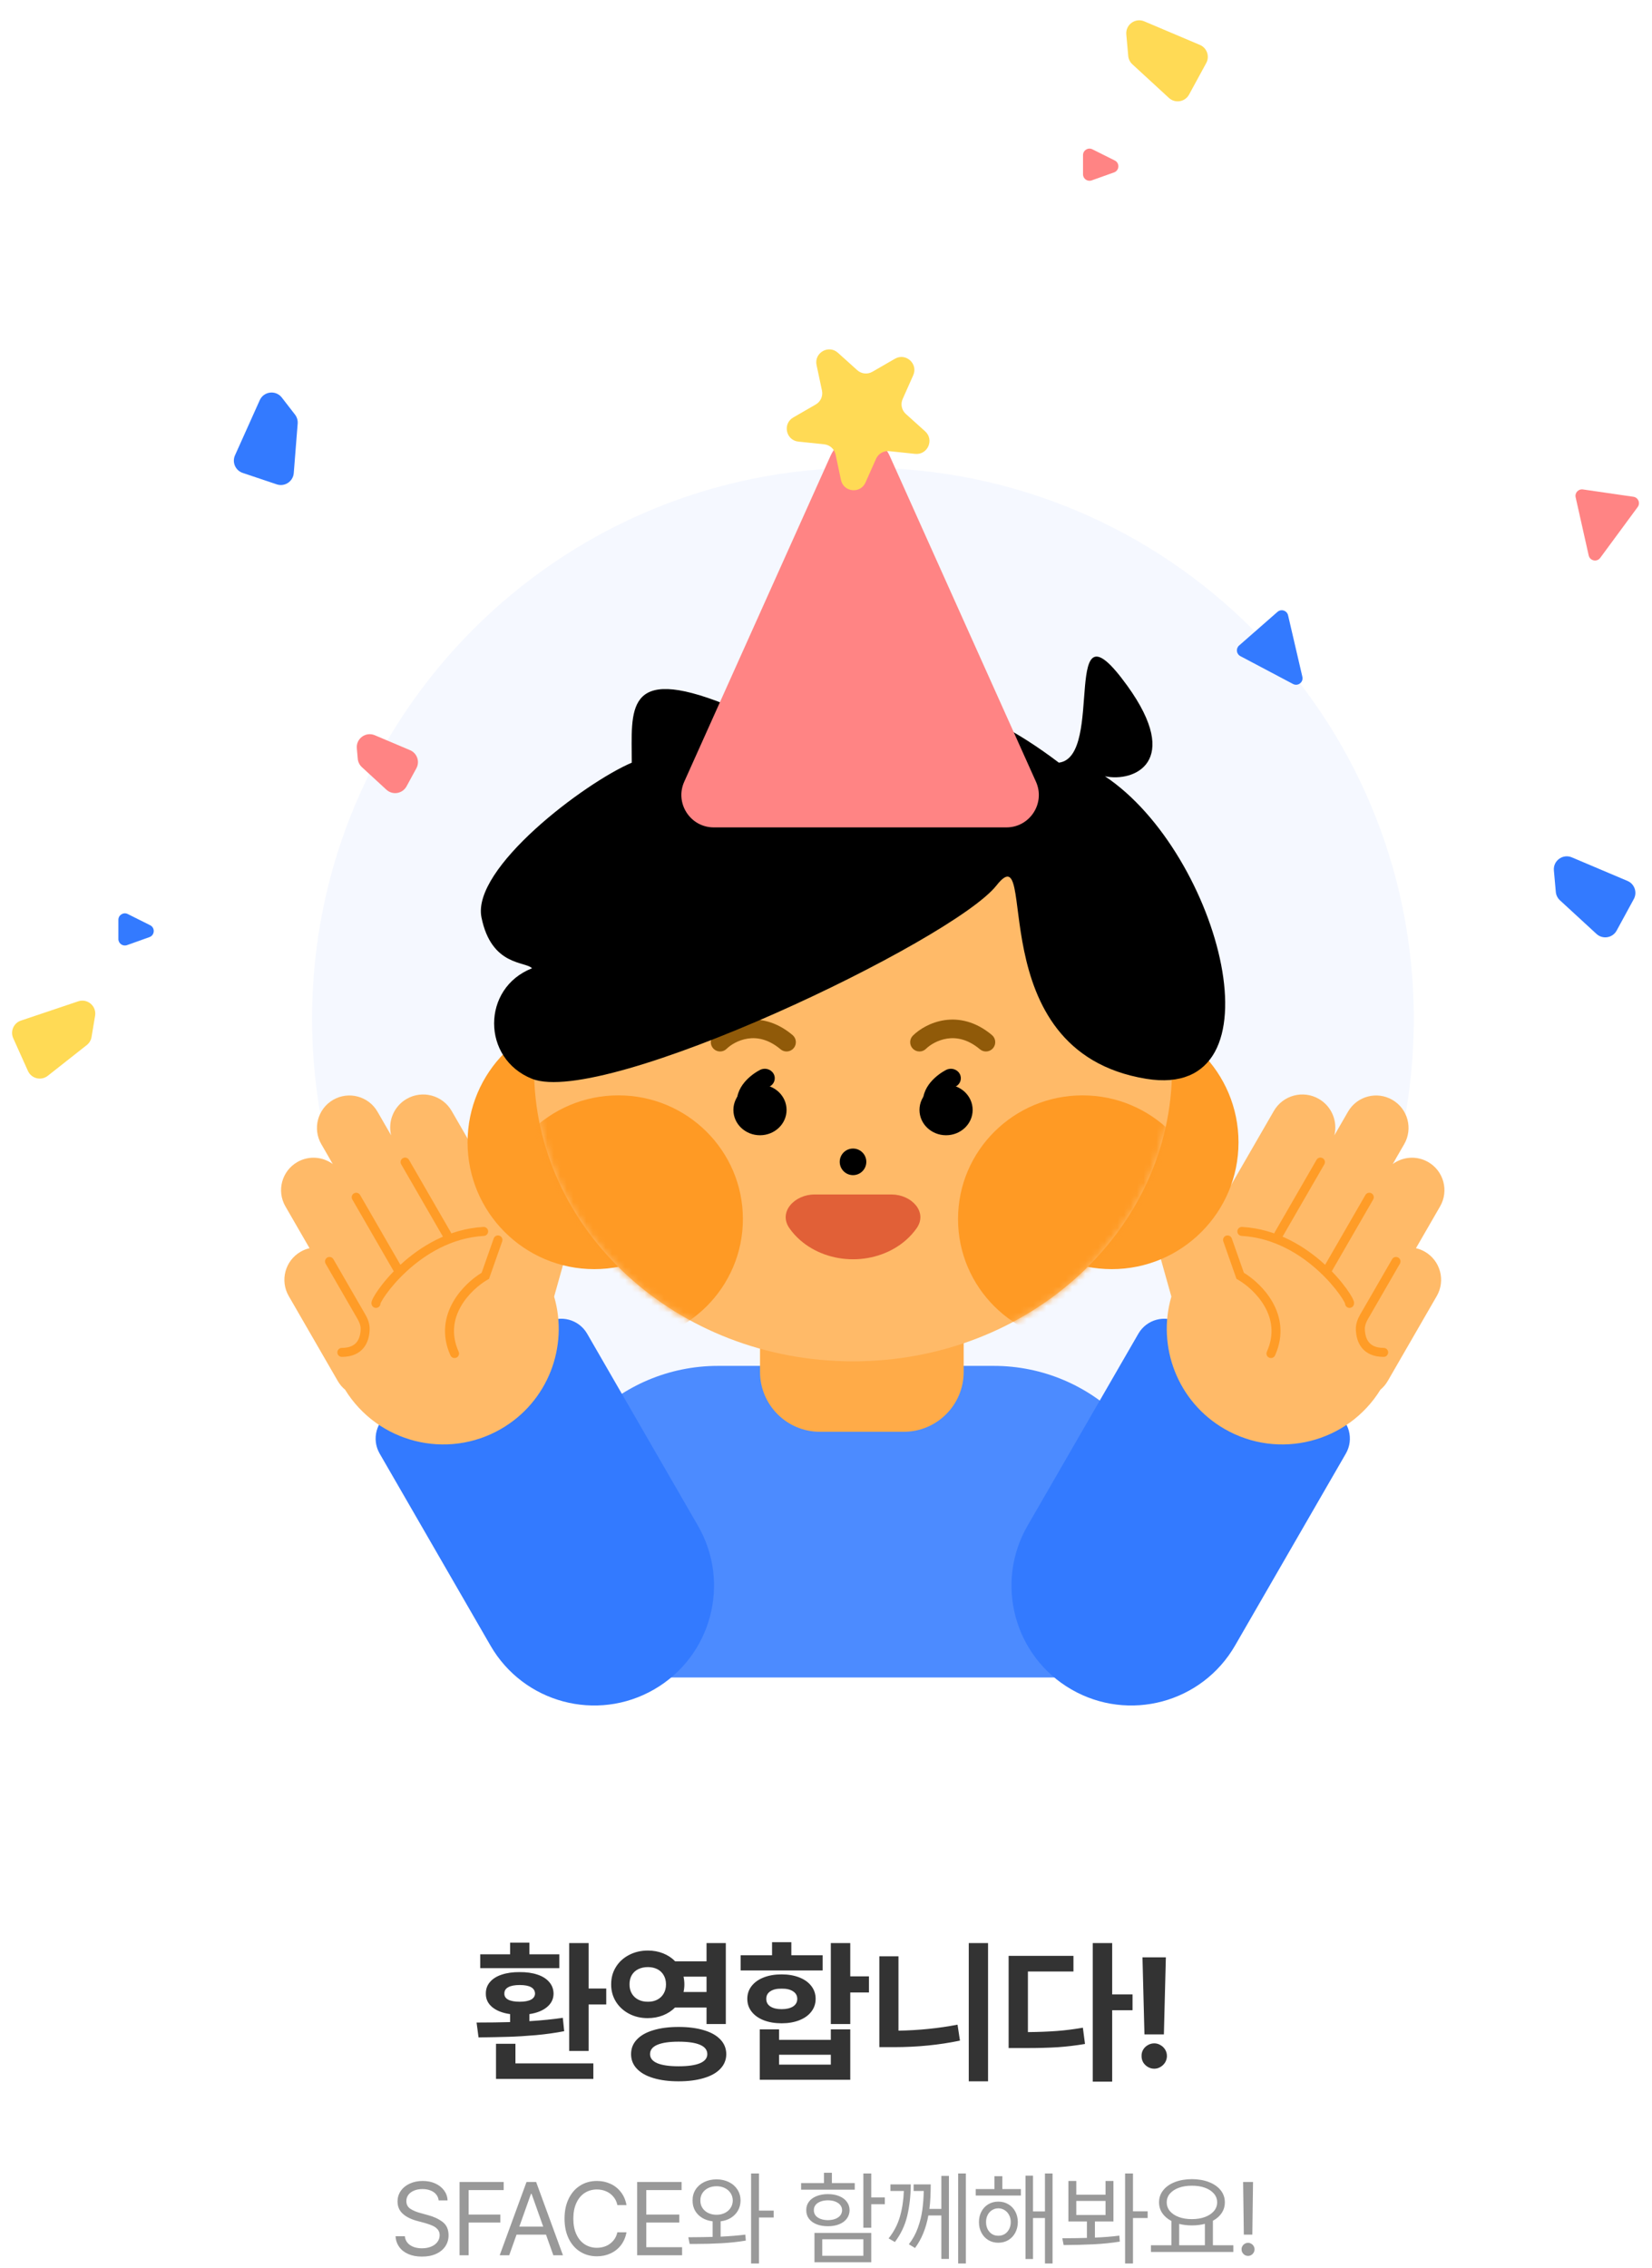 <svg width="255" height="350" viewBox="0 0 255 350" fill="none" xmlns="http://www.w3.org/2000/svg">
<path d="M90.86 306.836H93.579V309.297H90.86V316.469H87.86V299.828H90.86V306.836ZM91.587 320.781H76.563V315.367H79.563V318.391H91.587V320.781ZM73.563 312.086C75.524 312.086 77.251 312.062 78.743 312.016V310.785C77.571 310.621 76.649 310.262 75.977 309.707C75.313 309.152 74.985 308.461 74.993 307.633C74.985 306.938 75.196 306.34 75.626 305.84C76.055 305.332 76.665 304.949 77.454 304.691C78.243 304.426 79.165 304.297 80.219 304.305C81.266 304.297 82.18 304.426 82.962 304.691C83.743 304.949 84.348 305.332 84.778 305.84C85.216 306.34 85.438 306.938 85.446 307.633C85.438 308.453 85.102 309.141 84.438 309.695C83.774 310.25 82.868 310.613 81.719 310.785V311.875C83.626 311.758 85.344 311.586 86.876 311.359L87.087 313.422C85.704 313.688 84.251 313.891 82.727 314.031C81.204 314.164 79.798 314.25 78.509 314.289C77.219 314.328 75.673 314.359 73.868 314.383L73.563 312.086ZM86.337 303.695H74.126V301.562H78.743V299.758H81.719V301.562H86.337V303.695ZM80.219 306.297C79.446 306.297 78.856 306.41 78.45 306.637C78.044 306.855 77.844 307.188 77.852 307.633C77.844 308.031 78.044 308.34 78.45 308.559C78.864 308.77 79.454 308.875 80.219 308.875C80.969 308.875 81.548 308.77 81.954 308.559C82.36 308.34 82.571 308.031 82.587 307.633C82.563 306.742 81.774 306.297 80.219 306.297ZM100.013 300.977C100.849 300.977 101.63 301.121 102.357 301.41C103.083 301.699 103.704 302.109 104.22 302.641H109.06V299.828H112.036V312.32H109.06V309.766H104.197C103.681 310.289 103.056 310.695 102.322 310.984C101.595 311.266 100.81 311.406 99.966 311.406C98.911 311.406 97.954 311.18 97.095 310.727C96.236 310.273 95.56 309.652 95.068 308.863C94.576 308.066 94.333 307.18 94.341 306.203C94.333 305.203 94.576 304.309 95.068 303.52C95.56 302.723 96.24 302.102 97.107 301.656C97.974 301.203 98.943 300.977 100.013 300.977ZM100.013 303.531C99.458 303.531 98.962 303.637 98.525 303.848C98.095 304.059 97.759 304.367 97.517 304.773C97.282 305.18 97.169 305.656 97.177 306.203C97.169 306.742 97.286 307.215 97.529 307.621C97.771 308.027 98.107 308.34 98.536 308.559C98.966 308.777 99.458 308.883 100.013 308.875C100.552 308.883 101.033 308.777 101.454 308.559C101.876 308.34 102.204 308.027 102.439 307.621C102.681 307.215 102.802 306.742 102.802 306.203C102.802 305.656 102.681 305.18 102.439 304.773C102.204 304.367 101.876 304.059 101.454 303.848C101.033 303.637 100.552 303.531 100.013 303.531ZM104.747 312.766C106.247 312.766 107.548 312.934 108.65 313.27C109.759 313.598 110.611 314.078 111.204 314.711C111.798 315.336 112.099 316.086 112.107 316.961C112.099 317.836 111.798 318.586 111.204 319.211C110.611 319.844 109.759 320.324 108.65 320.652C107.548 320.988 106.247 321.156 104.747 321.156C103.247 321.156 101.947 320.988 100.845 320.652C99.743 320.324 98.896 319.844 98.302 319.211C97.708 318.586 97.411 317.836 97.411 316.961C97.411 316.086 97.708 315.336 98.302 314.711C98.896 314.078 99.743 313.598 100.845 313.27C101.947 312.934 103.247 312.766 104.747 312.766ZM104.747 315.039C103.318 315.039 102.224 315.199 101.466 315.52C100.716 315.84 100.341 316.32 100.341 316.961C100.341 317.578 100.716 318.047 101.466 318.367C102.224 318.68 103.318 318.836 104.747 318.836C106.193 318.836 107.29 318.68 108.04 318.367C108.798 318.047 109.177 317.578 109.177 316.961C109.177 316.32 108.802 315.84 108.052 315.52C107.302 315.199 106.2 315.039 104.747 315.039ZM105.509 305.008C105.595 305.398 105.638 305.797 105.638 306.203C105.638 306.594 105.595 306.984 105.509 307.375H109.06V305.008H105.509ZM131.244 304.961H134.127V307.445H131.244V312.32H128.244V299.828H131.244V304.961ZM120.252 314.758H128.244V313.141H131.244V320.922H117.275V313.141H120.252V314.758ZM128.244 318.578V317.055H120.252V318.578H128.244ZM126.978 304.047H114.322V301.703H119.174V299.688H122.15V301.703H126.978V304.047ZM120.65 304.656C121.674 304.656 122.584 304.812 123.381 305.125C124.178 305.438 124.795 305.879 125.232 306.449C125.678 307.02 125.9 307.68 125.9 308.43C125.9 309.18 125.678 309.84 125.232 310.41C124.795 310.98 124.178 311.422 123.381 311.734C122.584 312.047 121.674 312.203 120.65 312.203C119.611 312.203 118.689 312.047 117.885 311.734C117.088 311.422 116.467 310.98 116.021 310.41C115.576 309.84 115.353 309.18 115.353 308.43C115.353 307.68 115.576 307.02 116.021 306.449C116.467 305.879 117.088 305.438 117.885 305.125C118.689 304.812 119.611 304.656 120.65 304.656ZM120.65 306.859C119.924 306.844 119.345 306.977 118.916 307.258C118.486 307.539 118.275 307.93 118.283 308.43C118.275 308.938 118.486 309.332 118.916 309.613C119.345 309.887 119.924 310.023 120.65 310.023C121.385 310.023 121.97 309.887 122.408 309.613C122.845 309.332 123.064 308.938 123.064 308.43C123.064 307.93 122.842 307.539 122.396 307.258C121.959 306.977 121.377 306.844 120.65 306.859ZM152.514 321.156H149.537V299.828H152.514V321.156ZM138.686 313.34C141.85 313.285 144.889 312.977 147.803 312.414L148.178 314.875C144.967 315.547 141.576 315.883 138.006 315.883H137.608H135.733V301.867H138.686V313.34ZM171.675 307.75H174.815V310.188H171.675V321.203H168.675V299.828H171.675V307.75ZM165.698 304.211H158.667V313.562C160.346 313.547 161.846 313.488 163.167 313.387C164.487 313.285 165.815 313.117 167.151 312.883L167.479 315.391C166.05 315.633 164.639 315.801 163.249 315.895C161.866 315.98 160.276 316.023 158.479 316.023H157.495H155.69V301.797H165.698V304.211ZM179.655 313.914H176.655L176.351 302.031H179.96L179.655 313.914ZM178.179 319.211C177.82 319.211 177.488 319.121 177.183 318.941C176.878 318.762 176.636 318.523 176.456 318.227C176.284 317.922 176.202 317.594 176.21 317.242C176.202 316.891 176.284 316.566 176.456 316.27C176.636 315.973 176.878 315.738 177.183 315.566C177.488 315.387 177.82 315.297 178.179 315.297C178.515 315.297 178.831 315.387 179.128 315.566C179.433 315.738 179.675 315.973 179.855 316.27C180.034 316.566 180.124 316.891 180.124 317.242C180.124 317.594 180.034 317.922 179.855 318.227C179.675 318.523 179.433 318.762 179.128 318.941C178.831 319.121 178.515 319.211 178.179 319.211Z" fill="#333333"/>
<path d="M67.709 339.531C67.667 339.167 67.535 338.854 67.311 338.594C67.092 338.328 66.8 338.128 66.436 337.992C66.071 337.852 65.662 337.781 65.209 337.781C64.719 337.781 64.285 337.862 63.904 338.023C63.529 338.18 63.238 338.398 63.029 338.68C62.826 338.961 62.725 339.281 62.725 339.641C62.725 340.161 62.936 340.56 63.358 340.836C63.785 341.112 64.303 341.328 64.912 341.484L66.037 341.797C66.912 342.021 67.665 342.367 68.295 342.836C68.925 343.299 69.24 343.995 69.24 344.922C69.24 345.542 69.076 346.102 68.748 346.602C68.425 347.096 67.954 347.487 67.334 347.773C66.719 348.06 65.985 348.203 65.131 348.203C64.329 348.203 63.628 348.073 63.029 347.812C62.43 347.552 61.962 347.185 61.623 346.711C61.285 346.237 61.094 345.688 61.053 345.062H62.49C62.532 345.469 62.675 345.812 62.92 346.094C63.165 346.37 63.477 346.578 63.858 346.719C64.243 346.854 64.667 346.922 65.131 346.922C65.652 346.922 66.118 346.839 66.529 346.672C66.946 346.505 67.272 346.268 67.506 345.961C67.746 345.648 67.865 345.292 67.865 344.891C67.865 344.547 67.766 344.258 67.568 344.023C67.376 343.789 67.121 343.599 66.803 343.453C66.49 343.307 66.1 343.167 65.631 343.031L64.24 342.656C63.313 342.385 62.602 342.01 62.108 341.531C61.613 341.052 61.365 340.443 61.365 339.703C61.365 339.083 61.535 338.534 61.873 338.055C62.217 337.57 62.683 337.195 63.272 336.93C63.865 336.664 64.527 336.531 65.256 336.531C65.975 336.531 66.621 336.661 67.193 336.922C67.766 337.182 68.219 337.542 68.553 338C68.886 338.453 69.063 338.964 69.084 339.531H67.709ZM70.936 336.688H77.748V337.938H72.342V341.719H77.233V342.953H72.342V348H70.936V336.688ZM77.132 348L81.272 336.688H82.757L86.897 348H85.413L84.28 344.812H79.733L78.6 348H77.132ZM83.85 343.578L82.053 338.516H81.96L80.163 343.578H83.85ZM95.296 340.25C95.192 339.745 94.983 339.312 94.671 338.953C94.364 338.589 93.989 338.312 93.546 338.125C93.108 337.938 92.64 337.844 92.14 337.844C91.447 337.844 90.825 338.018 90.272 338.367C89.726 338.716 89.293 339.229 88.976 339.906C88.658 340.583 88.499 341.396 88.499 342.344C88.499 343.292 88.658 344.104 88.976 344.781C89.293 345.458 89.726 345.971 90.272 346.32C90.825 346.669 91.447 346.844 92.14 346.844C92.64 346.844 93.108 346.753 93.546 346.57C93.983 346.383 94.356 346.109 94.663 345.75C94.976 345.385 95.187 344.953 95.296 344.453H96.702C96.567 345.208 96.285 345.867 95.858 346.43C95.431 346.987 94.895 347.414 94.249 347.711C93.608 348.008 92.905 348.156 92.14 348.156C91.171 348.156 90.309 347.919 89.554 347.445C88.799 346.971 88.207 346.297 87.78 345.422C87.353 344.542 87.14 343.516 87.14 342.344C87.14 341.172 87.353 340.148 87.78 339.273C88.207 338.393 88.799 337.716 89.554 337.242C90.309 336.768 91.171 336.531 92.14 336.531C92.9 336.531 93.601 336.68 94.241 336.977C94.887 337.273 95.424 337.703 95.851 338.266C96.283 338.823 96.567 339.484 96.702 340.25H95.296ZM98.351 336.688H105.21V337.938H99.757V341.719H104.851V342.953H99.757V346.75H105.288V348H98.351V336.688ZM110.609 336.281C111.317 336.286 111.95 336.427 112.507 336.703C113.07 336.979 113.51 337.365 113.828 337.859C114.146 338.349 114.307 338.911 114.312 339.547C114.307 340.12 114.174 340.635 113.914 341.094C113.653 341.552 113.291 341.927 112.828 342.219C112.369 342.505 111.838 342.685 111.234 342.758V345.125C112.713 345.052 113.984 344.948 115.047 344.812L115.125 345.734C113.942 345.932 112.695 346.068 111.382 346.141C110.07 346.214 108.708 346.25 107.297 346.25H106.453L106.25 345.219C107.896 345.208 109.146 345.19 110 345.164V342.758C109.385 342.685 108.843 342.505 108.375 342.219C107.906 341.932 107.541 341.56 107.281 341.102C107.026 340.638 106.901 340.12 106.906 339.547C106.901 338.911 107.054 338.349 107.367 337.859C107.685 337.365 108.125 336.979 108.687 336.703C109.25 336.427 109.89 336.286 110.609 336.281ZM110.609 337.344C110.13 337.344 109.698 337.438 109.312 337.625C108.932 337.812 108.635 338.073 108.422 338.406C108.208 338.74 108.104 339.12 108.109 339.547C108.104 339.974 108.208 340.354 108.422 340.688C108.635 341.021 108.932 341.281 109.312 341.469C109.698 341.656 110.13 341.75 110.609 341.75C111.083 341.75 111.507 341.656 111.882 341.469C112.263 341.281 112.56 341.021 112.773 340.688C112.992 340.354 113.104 339.974 113.109 339.547C113.104 339.12 112.992 338.74 112.773 338.406C112.56 338.073 112.263 337.812 111.882 337.625C111.507 337.438 111.083 337.344 110.609 337.344ZM117.156 341.109H119.422V342.172H117.156V349.266H115.937V335.375H117.156V341.109ZM134.485 339.078H136.578V340.125H134.485V343.75H133.266V335.375H134.485V339.078ZM134.485 349.078H125.719V344.547H134.485V349.078ZM126.922 348.078H133.266V345.531H126.922V348.078ZM131.938 337.875H123.657V336.859H127.188V335.266H128.407V336.859H131.938V337.875ZM127.797 338.562C128.459 338.562 129.039 338.667 129.539 338.875C130.045 339.078 130.435 339.367 130.711 339.742C130.992 340.112 131.136 340.542 131.141 341.031C131.136 341.531 130.992 341.969 130.711 342.344C130.435 342.719 130.045 343.008 129.539 343.211C129.039 343.414 128.459 343.516 127.797 343.516C127.131 343.516 126.542 343.414 126.032 343.211C125.526 343.008 125.136 342.719 124.86 342.344C124.584 341.969 124.448 341.531 124.453 341.031C124.448 340.542 124.584 340.112 124.86 339.742C125.136 339.367 125.526 339.078 126.032 338.875C126.542 338.667 127.131 338.562 127.797 338.562ZM127.797 339.516C127.365 339.516 126.982 339.581 126.649 339.711C126.321 339.836 126.065 340.013 125.883 340.242C125.706 340.471 125.62 340.734 125.625 341.031C125.62 341.344 125.706 341.617 125.883 341.852C126.065 342.081 126.321 342.258 126.649 342.383C126.977 342.508 127.36 342.573 127.797 342.578C128.229 342.573 128.61 342.508 128.938 342.383C129.266 342.258 129.521 342.081 129.703 341.852C129.886 341.617 129.979 341.344 129.985 341.031C129.979 340.734 129.883 340.471 129.696 340.242C129.513 340.013 129.258 339.836 128.93 339.711C128.602 339.581 128.224 339.516 127.797 339.516ZM140.587 337.062C140.576 338.786 140.396 340.393 140.048 341.883C139.699 343.367 139.061 344.724 138.133 345.953L137.165 345.391C137.977 344.375 138.558 343.26 138.907 342.047C139.261 340.833 139.464 339.51 139.516 338.078H137.446V337.062H140.587ZM143.665 337.062C143.659 337.781 143.644 338.44 143.618 339.039C143.592 339.638 143.54 340.24 143.462 340.844H145.305V335.75H146.477V348.562H145.305V341.859H143.298C142.938 343.844 142.253 345.516 141.243 346.875L140.29 346.297C140.889 345.531 141.352 344.688 141.68 343.766C142.014 342.844 142.243 341.924 142.368 341.008C142.493 340.086 142.566 339.109 142.587 338.078H141.024V337.062H143.665ZM149.087 349.266H147.899V335.375H149.087V349.266ZM157.579 338.781H150.61V337.781H153.501V335.797H154.72V337.781H157.579V338.781ZM154.095 339.719C154.673 339.719 155.188 339.854 155.642 340.125C156.1 340.391 156.457 340.763 156.712 341.242C156.972 341.721 157.105 342.266 157.11 342.875C157.105 343.49 156.972 344.039 156.712 344.523C156.457 345.003 156.1 345.38 155.642 345.656C155.188 345.927 154.673 346.062 154.095 346.062C153.522 346.062 153.009 345.927 152.556 345.656C152.103 345.38 151.748 345 151.493 344.516C151.238 344.031 151.11 343.484 151.11 342.875C151.11 342.271 151.238 341.729 151.493 341.25C151.748 340.766 152.103 340.391 152.556 340.125C153.009 339.854 153.522 339.719 154.095 339.719ZM154.095 340.75C153.735 340.755 153.41 340.852 153.118 341.039C152.832 341.221 152.608 341.474 152.446 341.797C152.285 342.115 152.204 342.474 152.204 342.875C152.204 343.281 152.285 343.646 152.446 343.969C152.613 344.292 152.839 344.544 153.126 344.727C153.412 344.904 153.735 344.99 154.095 344.984C154.459 344.99 154.787 344.904 155.079 344.727C155.371 344.544 155.6 344.292 155.767 343.969C155.933 343.646 156.017 343.281 156.017 342.875C156.017 342.474 155.933 342.115 155.767 341.797C155.6 341.474 155.371 341.221 155.079 341.039C154.787 340.852 154.459 340.755 154.095 340.75ZM162.47 349.266H161.298V342.25H159.454V348.578H158.298V335.719H159.454V341.234H161.298V335.375H162.47V349.266ZM166.134 338.656H170.65V336.531H171.868V342.781H169.009V345.273C170.431 345.211 171.686 345.109 172.775 344.969L172.853 345.891C171.551 346.099 170.197 346.237 168.79 346.305C167.384 346.372 165.848 346.411 164.181 346.422L163.978 345.375C165.639 345.365 166.905 345.346 167.775 345.32V342.781H164.915V336.531H166.134V338.656ZM170.65 341.781V339.609H166.134V341.781H170.65ZM174.884 341.219H177.15V342.25H174.884V349.266H173.665V335.375H174.884V341.219ZM190.377 347.484H177.658V346.453H180.814V342.703C180.21 342.391 179.741 341.99 179.408 341.5C179.074 341.005 178.908 340.448 178.908 339.828C178.908 339.12 179.124 338.497 179.556 337.961C179.989 337.419 180.588 337 181.353 336.703C182.124 336.406 183.002 336.255 183.986 336.25C184.97 336.255 185.845 336.406 186.611 336.703C187.382 337 187.983 337.419 188.416 337.961C188.848 338.497 189.064 339.12 189.064 339.828C189.064 340.438 188.903 340.987 188.58 341.477C188.257 341.961 187.804 342.359 187.22 342.672V346.453H190.377V347.484ZM183.986 337.266C183.231 337.26 182.559 337.365 181.97 337.578C181.382 337.792 180.921 338.094 180.588 338.484C180.259 338.87 180.095 339.318 180.095 339.828C180.095 340.339 180.259 340.792 180.588 341.188C180.921 341.578 181.382 341.883 181.97 342.102C182.559 342.315 183.231 342.422 183.986 342.422C184.736 342.422 185.405 342.312 185.994 342.094C186.582 341.875 187.043 341.57 187.377 341.18C187.71 340.789 187.877 340.339 187.877 339.828C187.877 339.318 187.71 338.87 187.377 338.484C187.043 338.094 186.582 337.792 185.994 337.578C185.405 337.365 184.736 337.26 183.986 337.266ZM185.986 346.453V343.148C185.366 343.31 184.699 343.391 183.986 343.391C183.267 343.391 182.611 343.312 182.017 343.156V346.453H185.986ZM193.307 344.812H191.994L191.885 336.688H193.416L193.307 344.812ZM192.65 348.094C192.468 348.094 192.299 348.049 192.143 347.961C191.991 347.867 191.869 347.742 191.775 347.586C191.687 347.43 191.645 347.26 191.65 347.078C191.645 346.901 191.687 346.737 191.775 346.586C191.869 346.43 191.991 346.307 192.143 346.219C192.299 346.125 192.468 346.078 192.65 346.078C192.827 346.078 192.991 346.125 193.143 346.219C193.299 346.307 193.421 346.43 193.51 346.586C193.603 346.737 193.65 346.901 193.65 347.078C193.65 347.26 193.603 347.43 193.51 347.586C193.421 347.742 193.299 347.867 193.143 347.961C192.991 348.049 192.827 348.094 192.65 348.094Z" fill="#999999"/>
<path d="M218.231 157.199C218.231 204.159 180.162 242.228 133.202 242.228C86.242 242.228 48.173 204.159 48.173 157.199C48.173 110.239 86.242 72.17 133.202 72.17C180.162 72.17 218.231 110.239 218.231 157.199Z" fill="#F5F8FF"/>
<path d="M83.104 238.5C83.104 223.18 95.523 210.761 110.843 210.761H153.376C168.696 210.761 181.115 223.18 181.115 238.5V258.842H83.104V238.5Z" fill="#4C8BFF"/>
<path d="M117.315 202.439C117.315 197.332 121.454 193.192 126.561 193.192H139.506C144.612 193.192 148.752 197.332 148.752 202.439V211.685C148.752 216.792 144.612 220.931 139.506 220.931H126.561C121.454 220.931 117.315 216.792 117.315 211.685V202.439Z" fill="#FFAB48"/>
<path d="M58.601 224.29C57.324 222.079 58.082 219.251 60.293 217.975L84.316 204.105C86.527 202.828 89.354 203.586 90.631 205.797L107.737 235.425C112.843 244.27 109.813 255.58 100.968 260.687C92.123 265.793 80.813 262.763 75.707 253.918L58.601 224.29Z" fill="#337AFF"/>
<path fill-rule="evenodd" clip-rule="evenodd" d="M51.429 169.708C49.034 171.091 48.213 174.154 49.596 176.549L51.369 179.62C49.816 178.474 47.668 178.285 45.889 179.312C43.494 180.695 42.673 183.758 44.056 186.153L47.779 192.602C47.307 192.711 46.844 192.891 46.402 193.146C44.007 194.529 43.186 197.592 44.569 199.987L52.133 213.089C52.437 213.614 52.821 214.064 53.262 214.431C58.305 222.599 68.963 225.326 77.332 220.494C84.592 216.303 87.787 207.775 85.535 200.072L89.012 187.691C89.879 184.604 88.004 181.763 84.824 181.347C81.925 180.968 78.942 182.734 77.78 185.389L69.719 171.426C68.315 168.994 65.204 168.161 62.772 169.565C60.765 170.724 59.846 173.045 60.376 175.188L58.27 171.541C56.888 169.145 53.825 168.325 51.429 169.708Z" fill="#FFBA68"/>
<path fill-rule="evenodd" clip-rule="evenodd" d="M50.515 194.046C50.846 193.855 51.27 193.968 51.462 194.3L56.412 202.873C56.786 203.522 57.087 204.304 57.059 205.158C57.027 206.096 56.803 207.153 56.125 207.987C55.423 208.85 54.323 209.37 52.768 209.374C52.385 209.375 52.074 209.065 52.073 208.682C52.072 208.299 52.381 207.988 52.764 207.987C53.99 207.983 54.66 207.59 55.049 207.113C55.46 206.606 55.646 205.894 55.672 205.111C55.689 204.612 55.513 204.091 55.211 203.567L50.261 194.994C50.069 194.662 50.183 194.238 50.515 194.046Z" fill="#FF9C27"/>
<path fill-rule="evenodd" clip-rule="evenodd" d="M77.093 190.671C77.454 190.798 77.644 191.194 77.517 191.555L75.485 197.33L75.263 197.458C74.001 198.187 72.251 199.637 71.142 201.58C70.048 203.496 69.58 205.874 70.796 208.576C70.953 208.925 70.798 209.336 70.448 209.493C70.099 209.65 69.689 209.495 69.531 209.145C68.101 205.968 68.665 203.121 69.938 200.893C71.13 198.805 72.946 197.247 74.346 196.391L76.208 191.095C76.335 190.734 76.731 190.544 77.093 190.671Z" fill="#FF9C27"/>
<path fill-rule="evenodd" clip-rule="evenodd" d="M62.182 178.714C62.513 178.523 62.938 178.636 63.129 178.968L69.602 190.179C69.793 190.51 69.679 190.935 69.348 191.126C69.016 191.318 68.592 191.204 68.4 190.872L61.928 179.662C61.736 179.33 61.85 178.906 62.182 178.714Z" fill="#FF9C27"/>
<path fill-rule="evenodd" clip-rule="evenodd" d="M54.637 184.138C54.969 183.947 55.393 184.06 55.584 184.392L62.057 195.603C62.248 195.934 62.135 196.358 61.803 196.55C61.471 196.741 61.047 196.628 60.855 196.296L54.383 185.085C54.192 184.754 54.305 184.33 54.637 184.138Z" fill="#FF9C27"/>
<path fill-rule="evenodd" clip-rule="evenodd" d="M58.73 201.129C58.753 201.072 58.794 200.985 58.858 200.865C59.011 200.578 59.265 200.172 59.618 199.68C60.324 198.699 61.403 197.416 62.809 196.127C65.628 193.542 69.705 190.988 74.695 190.706C75.077 190.684 75.37 190.357 75.348 189.974C75.326 189.592 74.999 189.3 74.616 189.321C69.193 189.628 64.826 192.397 61.872 195.104C60.391 196.461 59.251 197.816 58.493 198.87C58.115 199.395 57.825 199.855 57.635 200.21C57.542 200.385 57.463 200.552 57.411 200.698C57.386 200.769 57.359 200.858 57.345 200.955C57.337 201.013 57.304 201.242 57.437 201.472C57.629 201.803 58.054 201.916 58.385 201.724C58.605 201.596 58.729 201.366 58.73 201.129Z" fill="#FF9C27"/>
<path d="M207.745 224.29C209.022 222.079 208.264 219.251 206.053 217.975L182.03 204.105C179.819 202.828 176.991 203.586 175.715 205.797L158.609 235.425C153.503 244.27 156.533 255.58 165.378 260.687C174.223 265.793 185.533 262.763 190.639 253.918L207.745 224.29Z" fill="#337AFF"/>
<path fill-rule="evenodd" clip-rule="evenodd" d="M214.916 169.708C217.312 171.091 218.132 174.154 216.75 176.549L214.976 179.62C216.53 178.474 218.678 178.285 220.457 179.312C222.852 180.695 223.673 183.758 222.29 186.153L218.566 192.602C219.038 192.711 219.502 192.891 219.943 193.146C222.339 194.529 223.159 197.592 221.776 199.987L214.212 213.089C213.909 213.614 213.525 214.064 213.084 214.431C208.041 222.599 197.382 225.326 189.014 220.494C181.754 216.303 178.559 207.775 180.81 200.072L177.334 187.691C176.467 184.604 178.342 181.763 181.522 181.347C184.421 180.968 187.404 182.734 188.565 185.389L196.627 171.426C198.031 168.994 201.141 168.161 203.574 169.565C205.581 170.724 206.5 173.045 205.97 175.188L208.075 171.541C209.458 169.145 212.521 168.325 214.916 169.708Z" fill="#FFBA68"/>
<path fill-rule="evenodd" clip-rule="evenodd" d="M215.831 194.046C215.5 193.855 215.076 193.968 214.884 194.3L209.934 202.873C209.56 203.522 209.259 204.304 209.287 205.158C209.319 206.096 209.543 207.153 210.221 207.987C210.922 208.85 212.023 209.37 213.578 209.374C213.961 209.375 214.272 209.065 214.273 208.682C214.274 208.299 213.965 207.988 213.582 207.987C212.355 207.983 211.685 207.59 211.297 207.113C210.886 206.606 210.7 205.894 210.674 205.111C210.657 204.612 210.833 204.091 211.135 203.567L216.085 194.994C216.277 194.662 216.163 194.238 215.831 194.046Z" fill="#FF9C27"/>
<path fill-rule="evenodd" clip-rule="evenodd" d="M189.253 190.671C188.892 190.798 188.702 191.194 188.829 191.555L190.86 197.33L191.083 197.458C192.345 198.187 194.094 199.637 195.204 201.58C196.298 203.496 196.766 205.874 195.55 208.576C195.393 208.925 195.548 209.336 195.897 209.493C196.247 209.65 196.657 209.495 196.814 209.145C198.245 205.968 197.68 203.121 196.408 200.893C195.216 198.805 193.4 197.247 192 196.391L190.138 191.095C190.011 190.734 189.615 190.544 189.253 190.671Z" fill="#FF9C27"/>
<path fill-rule="evenodd" clip-rule="evenodd" d="M204.164 178.714C203.832 178.523 203.408 178.636 203.217 178.968L196.744 190.179C196.553 190.51 196.666 190.935 196.998 191.126C197.33 191.318 197.754 191.204 197.945 190.872L204.418 179.662C204.609 179.33 204.496 178.906 204.164 178.714Z" fill="#FF9C27"/>
<path fill-rule="evenodd" clip-rule="evenodd" d="M211.709 184.138C211.377 183.947 210.953 184.06 210.762 184.392L204.289 195.603C204.098 195.934 204.211 196.358 204.543 196.55C204.875 196.741 205.299 196.628 205.49 196.296L211.963 185.085C212.154 184.754 212.041 184.33 211.709 184.138Z" fill="#FF9C27"/>
<path fill-rule="evenodd" clip-rule="evenodd" d="M207.615 201.129C207.593 201.072 207.552 200.985 207.488 200.865C207.335 200.578 207.081 200.172 206.727 199.68C206.021 198.699 204.943 197.416 203.537 196.127C200.718 193.542 196.641 190.988 191.651 190.706C191.269 190.684 190.976 190.357 190.998 189.974C191.02 189.592 191.347 189.3 191.729 189.321C197.153 189.628 201.52 192.397 204.474 195.104C205.955 196.461 207.095 197.816 207.853 198.87C208.231 199.395 208.521 199.855 208.711 200.21C208.804 200.385 208.883 200.552 208.935 200.698C208.96 200.769 208.987 200.858 209.001 200.955C209.009 201.013 209.042 201.242 208.909 201.472C208.717 201.803 208.292 201.916 207.961 201.724C207.741 201.596 207.617 201.366 207.615 201.129Z" fill="#FF9C27"/>
<path d="M36.274 70.258L40.095 61.75C40.713 60.373 42.577 60.151 43.501 61.345L45.537 63.975C45.842 64.369 45.989 64.862 45.949 65.358L45.344 72.999C45.241 74.296 43.947 75.151 42.713 74.737L37.462 72.973C36.341 72.597 35.79 71.336 36.274 70.258Z" fill="#337AFF"/>
<path d="M251.215 135.931L242.627 132.294C241.237 131.705 239.72 132.81 239.855 134.314L240.152 137.627C240.196 138.123 240.424 138.584 240.79 138.921L246.432 144.11C247.39 144.991 248.92 144.737 249.542 143.594L252.192 138.729C252.757 137.691 252.303 136.392 251.215 135.931Z" fill="#337AFF"/>
<path d="M63.293 115.754L57.85 113.449C56.46 112.86 54.943 113.965 55.078 115.469L55.223 117.081C55.267 117.577 55.495 118.038 55.861 118.375L59.642 121.853C60.6 122.734 62.13 122.48 62.753 121.337L64.27 118.552C64.835 117.514 64.381 116.215 63.293 115.754Z" fill="#FF8484"/>
<path d="M185.215 6.931L176.627 3.294C175.237 2.705 173.72 3.81 173.855 5.314L174.152 8.627C174.196 9.123 174.424 9.584 174.79 9.921L180.432 15.11C181.39 15.991 182.92 15.737 183.542 14.595L186.192 9.729C186.757 8.691 186.303 7.392 185.215 6.931Z" fill="#FFDA55"/>
<path d="M3.228 157.482L12.068 154.51C13.499 154.028 14.927 155.246 14.678 156.735L14.13 160.016C14.048 160.507 13.786 160.949 13.395 161.257L7.375 166.002C6.353 166.807 4.846 166.438 4.312 165.251L2.041 160.198C1.557 159.12 2.108 157.859 3.228 157.482Z" fill="#FFDA55"/>
<path d="M167.173 26.895V23.932C167.173 23.189 167.955 22.705 168.62 23.038L172.077 24.766C172.865 25.16 172.795 26.306 171.966 26.602L168.509 27.837C167.858 28.069 167.173 27.586 167.173 26.895Z" fill="#FF8484"/>
<path d="M18.273 144.895V141.932C18.273 141.189 19.056 140.705 19.721 141.038L23.177 142.766C23.965 143.16 23.896 144.306 23.067 144.602L19.61 145.837C18.959 146.069 18.273 145.586 18.273 144.895Z" fill="#337AFF"/>
<path d="M244.332 75.522L252.129 76.653C252.877 76.761 253.239 77.627 252.791 78.236L247.009 86.082C246.501 86.773 245.416 86.545 245.228 85.708L243.213 76.731C243.059 76.047 243.638 75.422 244.332 75.522Z" fill="#FF8484"/>
<path d="M191.265 99.606L197.191 94.414C197.76 93.916 198.653 94.204 198.824 94.939L201.032 104.433C201.226 105.268 200.348 105.944 199.59 105.543L191.457 101.242C190.837 100.915 190.738 100.068 191.265 99.606Z" fill="#337AFF"/>
<path d="M111.298 176.272C111.298 187.076 102.54 195.834 91.736 195.834C80.931 195.834 72.173 187.076 72.173 176.272C72.173 165.467 80.931 156.709 91.736 156.709C102.54 156.709 111.298 165.467 111.298 176.272Z" fill="#FF9C27"/>
<path d="M191.173 176.272C191.173 187.076 182.414 195.834 171.61 195.834C160.806 195.834 152.048 187.076 152.048 176.272C152.048 165.467 160.806 156.709 171.61 156.709C182.414 156.709 191.173 165.467 191.173 176.272Z" fill="#FF9C27"/>
<path d="M180.912 164.924C180.912 189.852 158.866 210.061 131.672 210.061C104.477 210.061 82.432 189.852 82.432 164.924C82.432 139.996 104.477 119.787 131.672 119.787C158.866 119.787 180.912 139.996 180.912 164.924Z" fill="#FFBA68"/>
<mask id="mask0_0_1" style="mask-type:alpha" maskUnits="userSpaceOnUse" x="82" y="119" width="99" height="92">
<path d="M180.912 164.916C180.912 189.844 158.866 210.052 131.672 210.052C104.477 210.052 82.432 189.844 82.432 164.916C82.432 139.987 104.477 119.779 131.672 119.779C158.866 119.779 180.912 139.987 180.912 164.916Z" fill="#FFAB49"/>
</mask>
<g mask="url(#mask0_0_1)">
<path d="M114.672 188.104C114.672 198.645 106.067 207.19 95.453 207.19C84.838 207.19 76.234 198.645 76.234 188.104C76.234 177.564 84.838 169.019 95.453 169.019C106.067 169.019 114.672 177.564 114.672 188.104Z" fill="#FF9A24"/>
<path d="M186.317 188.104C186.317 198.645 177.712 207.19 167.098 207.19C156.484 207.19 147.879 198.645 147.879 188.104C147.879 177.564 156.484 169.019 167.098 169.019C177.712 169.019 186.317 177.564 186.317 188.104Z" fill="#FF9A24"/>
</g>
<path d="M133.723 179.277C133.723 180.41 132.804 181.329 131.671 181.329C130.538 181.329 129.619 180.41 129.619 179.277C129.619 178.144 130.538 177.226 131.671 177.226C132.804 177.226 133.723 178.144 133.723 179.277Z" fill="black"/>
<path d="M121.413 171.269C121.413 173.426 119.576 175.174 117.31 175.174C115.044 175.174 113.206 173.426 113.206 171.269C113.206 169.112 115.044 167.364 117.31 167.364C119.576 167.364 121.413 169.112 121.413 171.269Z" fill="black"/>
<path fill-rule="evenodd" clip-rule="evenodd" d="M119.408 165.688C119.81 166.4 119.529 167.288 118.78 167.671C118.373 167.878 117.756 168.304 117.317 168.835C116.881 169.362 116.761 169.808 116.858 170.196C117.056 170.982 116.546 171.772 115.72 171.96C114.893 172.148 114.063 171.663 113.865 170.877C113.467 169.292 114.141 167.941 114.898 167.024C115.652 166.112 116.628 165.445 117.325 165.09C118.074 164.707 119.006 164.975 119.408 165.688Z" fill="black"/>
<path d="M150.137 171.269C150.137 173.426 148.3 175.174 146.033 175.174C143.767 175.174 141.93 173.426 141.93 171.269C141.93 169.112 143.767 167.364 146.033 167.364C148.3 167.364 150.137 169.112 150.137 171.269Z" fill="black"/>
<path fill-rule="evenodd" clip-rule="evenodd" d="M148.132 165.688C148.534 166.4 148.252 167.288 147.503 167.671C147.096 167.878 146.479 168.304 146.041 168.835C145.605 169.362 145.485 169.808 145.582 170.196C145.78 170.982 145.27 171.772 144.443 171.96C143.617 172.148 142.787 171.663 142.589 170.877C142.191 169.292 142.864 167.941 143.622 167.024C144.376 166.112 145.352 165.445 146.048 165.09C146.797 164.707 147.73 164.975 148.132 165.688Z" fill="black"/>
<path fill-rule="evenodd" clip-rule="evenodd" d="M115.43 160.258C113.957 160.478 112.765 161.243 112.16 161.837C111.594 162.393 110.685 162.384 110.129 161.818C109.574 161.252 109.582 160.342 110.149 159.787C111.121 158.832 112.85 157.74 115.006 157.418C117.228 157.086 119.812 157.589 122.337 159.713C122.944 160.223 123.022 161.129 122.512 161.736C122.001 162.343 121.095 162.422 120.488 161.911C118.595 160.319 116.839 160.048 115.43 160.258Z" fill="#905A09"/>
<path fill-rule="evenodd" clip-rule="evenodd" d="M146.205 160.258C144.732 160.478 143.54 161.243 142.935 161.837C142.369 162.393 141.46 162.384 140.904 161.818C140.349 161.252 140.357 160.342 140.924 159.787C141.896 158.832 143.625 157.74 145.781 157.418C148.003 157.086 150.587 157.589 153.112 159.713C153.719 160.223 153.797 161.129 153.287 161.736C152.776 162.343 151.87 162.422 151.263 161.911C149.37 160.319 147.614 160.048 146.205 160.258Z" fill="#905A09"/>
<path d="M123.541 191.385C122.89 190.819 122.325 190.191 121.853 189.518C120.092 187.006 122.66 184.314 125.728 184.314L137.617 184.314C140.686 184.314 143.254 187.006 141.493 189.518C141.021 190.191 140.456 190.819 139.805 191.385C137.648 193.26 134.723 194.314 131.673 194.314C128.623 194.314 125.698 193.26 123.541 191.385Z" fill="#E16037"/>
<path d="M111.955 108.684C126.758 114.575 136.863 97.525 163.443 117.682C170.663 116.801 163.443 91.161 174.028 105.842C182.495 117.587 175.052 120.731 170.561 119.784C188.365 131.624 198.471 169.985 176.915 166.462C150.768 162.189 160.554 128.101 153.818 136.626C147.081 145.15 93.199 170.877 82.12 166.462C74.321 163.355 74.321 152.462 82.12 149.413C81.158 148.308 75.861 149.147 74.321 141.569C72.781 133.992 90.141 120.839 97.519 117.682C97.519 109.631 96.301 102.454 111.955 108.684Z" fill="black"/>
<path d="M128.202 70.328C129.969 66.392 135.557 66.392 137.325 70.328L159.909 120.623C161.395 123.931 158.975 127.671 155.348 127.671H110.179C106.552 127.671 104.132 123.931 105.617 120.623L128.202 70.328Z" fill="#FF8484"/>
<path d="M126.043 56.335C125.64 54.44 127.897 53.136 129.337 54.433L132.322 57.12C132.966 57.7 133.91 57.799 134.66 57.366L138.138 55.358C139.816 54.389 141.753 56.133 140.965 57.903L139.332 61.572C138.979 62.364 139.177 63.292 139.821 63.872L142.805 66.559C144.245 67.856 143.185 70.237 141.258 70.035L137.264 69.615C136.402 69.525 135.58 69.999 135.228 70.791L133.594 74.46C132.806 76.23 130.213 75.957 129.811 74.062L128.976 70.133C128.795 69.286 128.09 68.651 127.228 68.56L123.234 68.141C121.307 67.938 120.765 65.388 122.443 64.419L125.921 62.411C126.672 61.978 127.058 61.111 126.878 60.263L126.043 56.335Z" fill="#FFDA55"/>
</svg>
